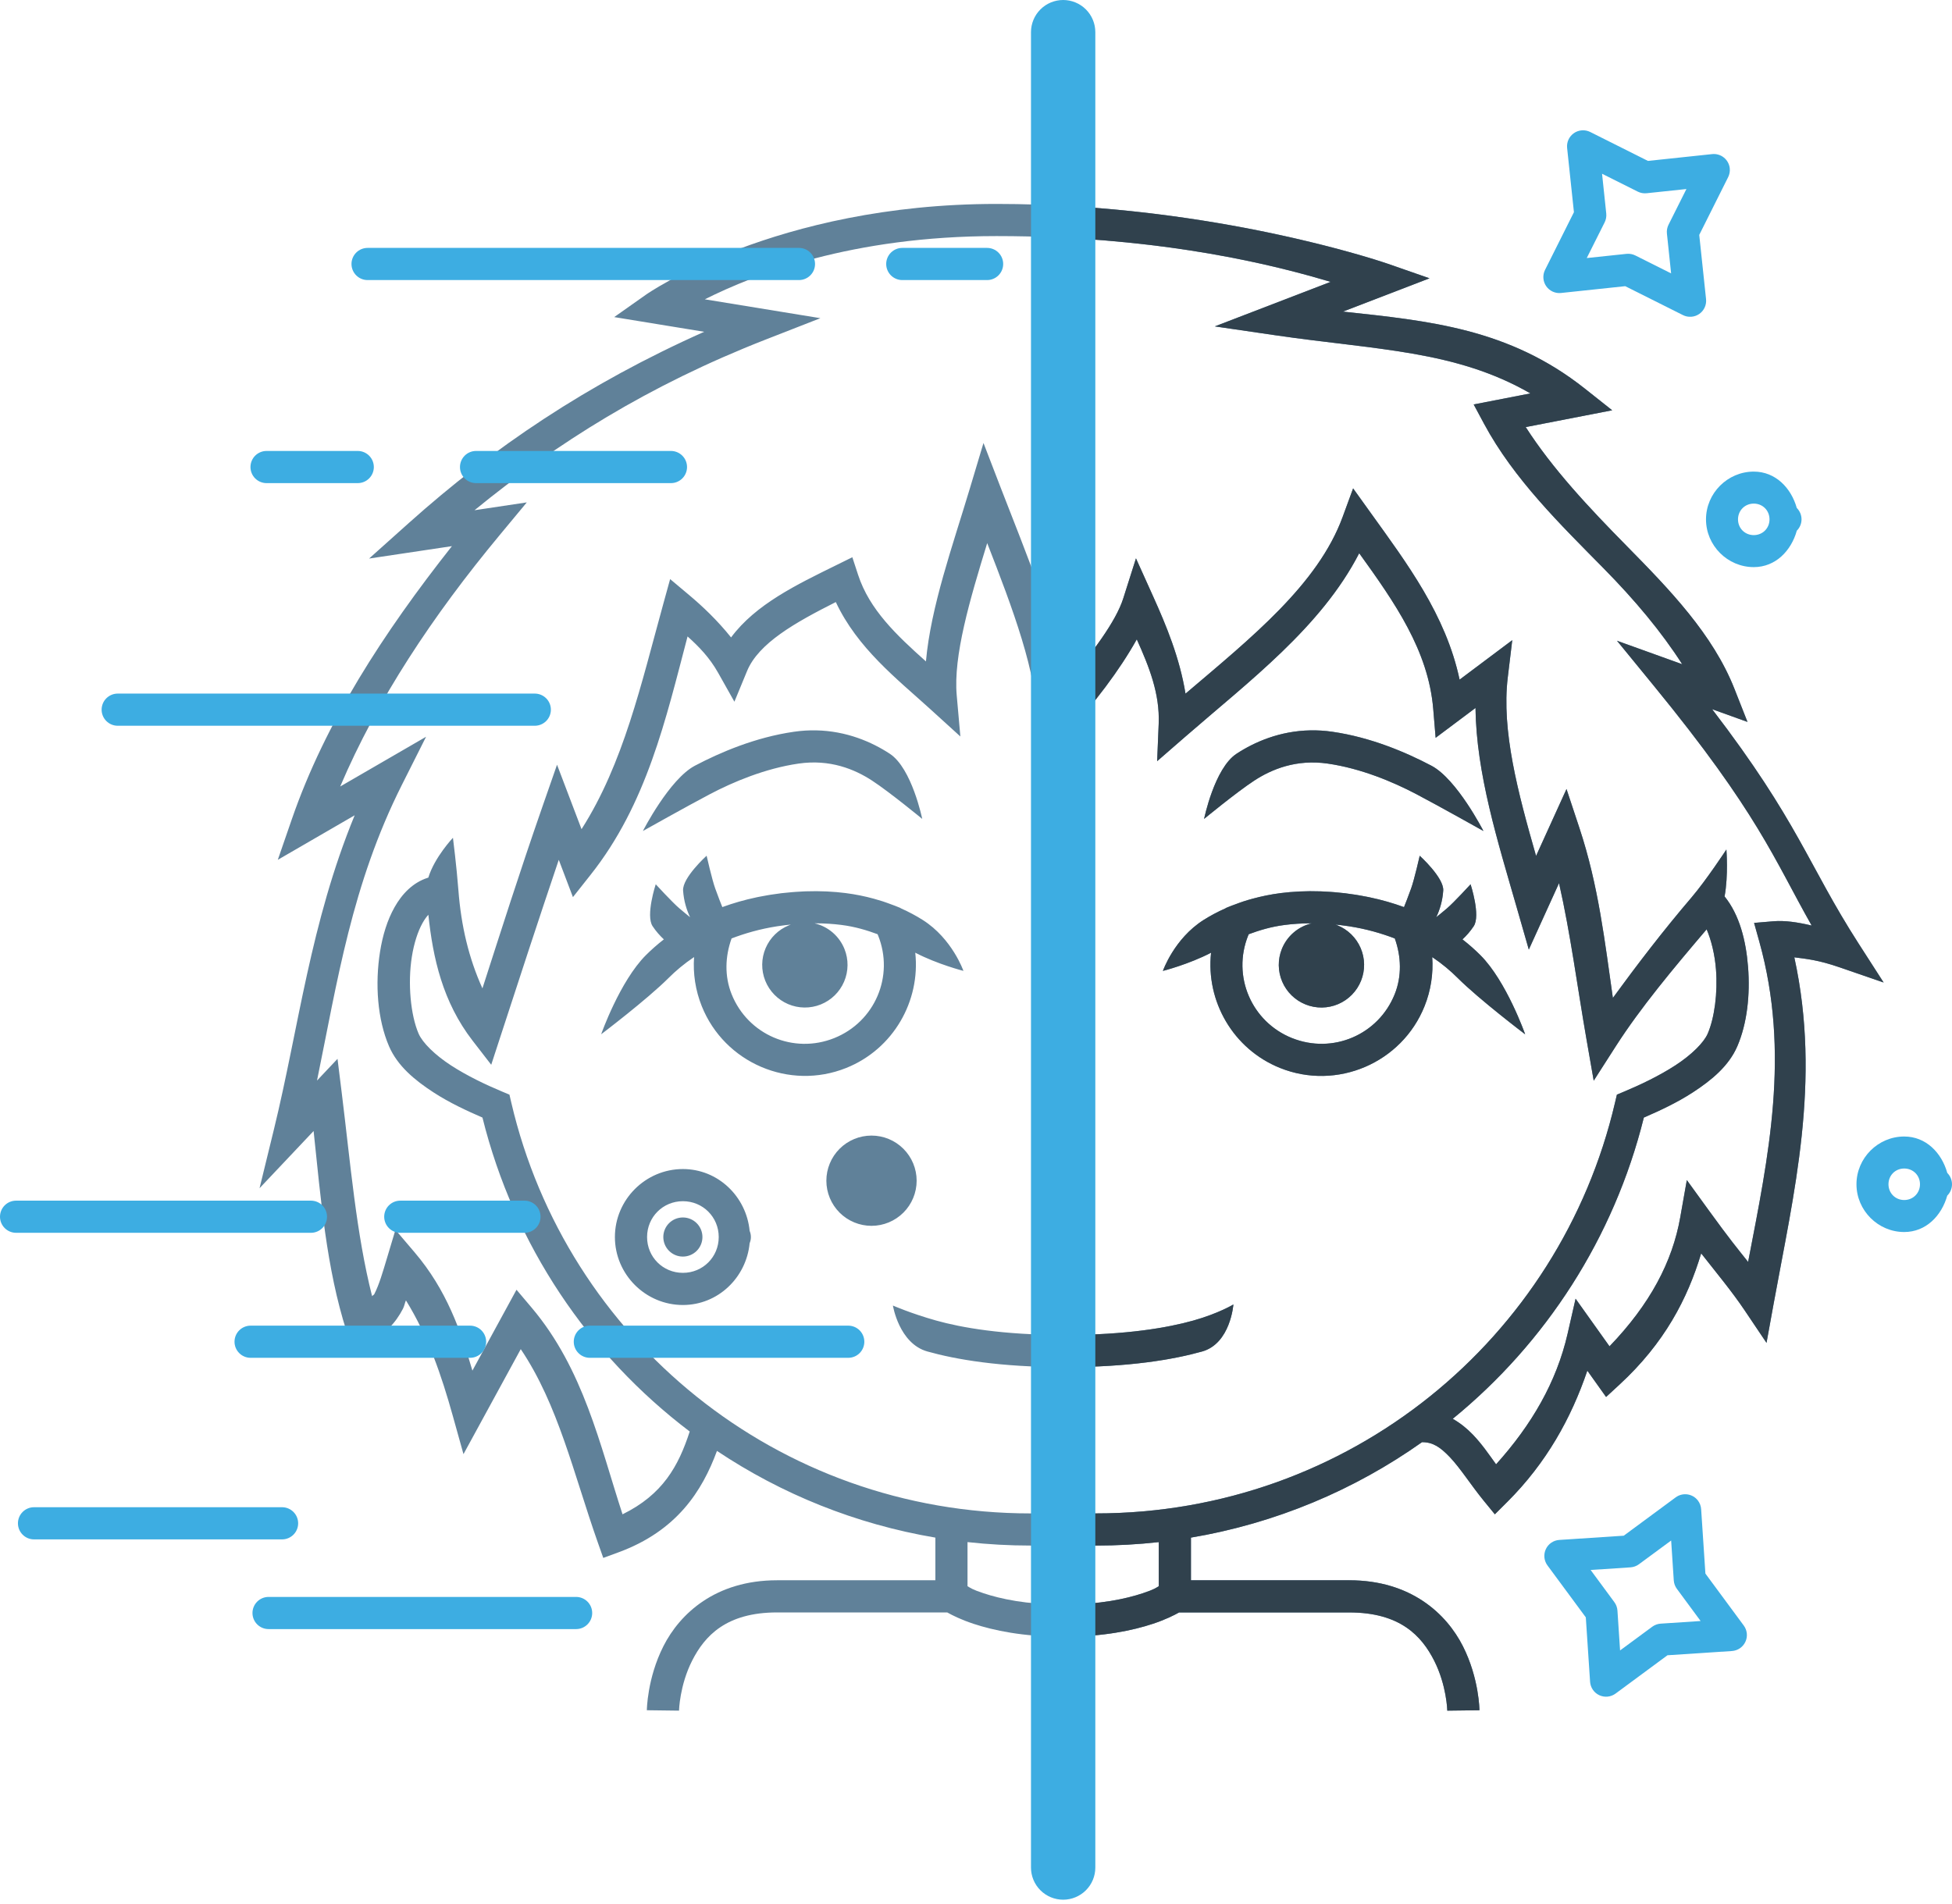 <svg width="164" height="160" viewBox="0 0 164 160" fill="none" xmlns="http://www.w3.org/2000/svg">
<path d="M83.724 17.137C65.129 17.137 54.299 24.743 54.299 24.743L51.602 26.646L59.163 27.881C49.325 32.265 41.411 37.63 34.377 43.923L31.009 46.937L37.969 45.894C32.207 53.192 27.321 60.73 24.525 68.822L23.34 72.253L29.798 68.511C26.063 77.602 25.115 86.301 23.018 94.889L21.806 99.85L26.348 95.042C26.952 100.726 27.416 106.581 29.122 111.891L29.547 113.211L30.856 112.752C32.304 112.244 33.26 111.131 33.852 109.983C33.973 109.749 34.004 109.511 34.105 109.273C35.964 112.289 37.076 115.515 38.046 118.991L38.94 122.195L43.752 113.372C46.9 118.043 48.196 123.859 50.228 129.625L50.685 130.915L51.971 130.443C56.861 128.644 58.993 125.301 60.237 121.924C65.661 125.547 71.88 128.078 78.586 129.21V132.794H65.287C60.1 132.794 57.114 135.617 55.74 138.329C54.365 141.042 54.346 143.716 54.346 143.716L57.049 143.75C57.049 143.75 57.095 141.633 58.15 139.551C59.205 137.47 61.013 135.497 65.287 135.497H79.583C80.005 135.734 80.729 136.101 81.782 136.45C83.455 137.005 85.949 137.54 89.323 137.54C92.697 137.54 95.193 137.005 96.866 136.45C97.919 136.101 98.643 135.734 99.065 135.497H113.359C117.632 135.497 119.441 137.47 120.496 139.551C121.551 141.633 121.596 143.75 121.596 143.75L124.299 143.716C124.299 143.716 124.28 141.042 122.906 138.329C121.531 135.617 118.545 132.794 113.359 132.794H100.059V129.209C107.208 128.003 113.802 125.205 119.471 121.19C120.383 121.182 121.007 121.609 121.794 122.43C122.69 123.365 123.574 124.782 124.647 126.096L125.592 127.252L126.648 126.199C129.907 122.946 131.998 119.198 133.362 115.18L134.938 117.391L136.065 116.352C139.851 112.861 141.786 109.125 142.927 105.324C144.257 107.016 145.526 108.546 146.561 110.086L148.417 112.844L149.011 109.574C150.691 100.337 153.04 90.893 150.753 80.446C151.777 80.581 152.752 80.663 154.57 81.291L158.257 82.563L156.148 79.282C151.869 72.619 151.129 69.103 143.848 59.595L146.818 60.664L145.723 57.885C143.919 53.315 140.312 49.578 136.664 45.873C133.496 42.656 130.447 39.406 128.186 35.889L135.45 34.477L133.149 32.653C126.769 27.595 120.052 26.962 112.828 26.184L120.103 23.386L116.622 22.172C116.622 22.172 102.201 17.137 83.724 17.137ZM83.724 19.839C97.886 19.839 107.457 22.397 111.794 23.685L102.065 27.427L107.17 28.174C115.641 29.413 122.276 29.424 128.58 33.059L123.814 33.986L124.682 35.604C127.195 40.277 131.115 44.087 134.74 47.769C137.38 50.449 139.592 53.099 141.333 55.816L135.854 53.844L138.95 57.629C147.712 68.336 149.038 72.174 152.21 77.775C151.015 77.491 149.936 77.336 148.998 77.416L147.372 77.553L147.81 79.124C150.432 88.537 148.58 97.155 146.871 106.042C145.97 104.912 145.287 104.085 143.592 101.745L141.721 99.164L141.167 102.302C140.506 106.042 138.624 109.605 135.226 113.134L132.375 109.133L131.705 112.07C130.779 116.125 128.686 119.73 125.696 123.05C125.087 122.209 124.524 121.368 123.747 120.558C123.266 120.056 122.698 119.59 122.054 119.226C129.864 112.851 135.597 104.03 138.11 93.912C139.411 93.346 140.863 92.682 142.233 91.79C143.798 90.772 145.25 89.576 145.963 87.921C146.789 86.003 147.05 83.592 146.865 81.251C146.691 79.039 146.15 76.884 144.893 75.329C145.222 73.549 145.045 71.387 145.045 71.387C145.045 71.387 143.348 73.972 142.117 75.413C139.746 78.191 137.576 81.02 135.508 83.859C134.838 79.195 134.311 74.445 132.698 69.577L131.612 66.302L129.055 71.926C127.528 66.598 126.143 61.388 126.677 56.935L127.055 53.794L122.631 57.111C121.473 51.655 118.175 47.297 115.173 43.113L113.684 41.038L112.805 43.438C110.729 49.106 105.135 53.584 99.603 58.289C99.108 55.269 97.989 52.571 96.893 50.139L95.441 46.919L94.372 50.286C93.754 52.232 91.78 54.853 89.481 57.592C88.653 52.214 86.193 46.48 84.049 40.914L82.629 37.225L81.495 41.009C80.035 45.876 78.203 50.977 77.794 55.581C75.332 53.383 73.05 51.23 72.096 48.31L71.61 46.826L70.214 47.515C66.968 49.115 63.489 50.775 61.422 53.565C60.253 52.106 59.007 50.935 57.914 50.017L56.302 48.663L55.742 50.693C53.856 57.523 52.387 64.141 48.859 69.678L46.8 64.262L45.578 67.769C43.594 73.473 42.109 78.174 40.532 83.056C39.383 80.517 38.742 77.801 38.513 74.803C38.358 72.777 38.055 70.401 38.055 70.401C38.055 70.401 36.512 72.029 35.986 73.749C35.969 73.753 35.953 73.758 35.937 73.763C34.681 74.165 33.775 75.125 33.153 76.228C32.53 77.331 32.146 78.618 31.93 79.974C31.499 82.685 31.708 85.652 32.685 87.921C33.398 89.576 34.847 90.772 36.412 91.79C37.782 92.682 39.234 93.346 40.534 93.912C43.191 104.608 49.446 113.855 57.948 120.294C56.999 123.205 55.687 125.589 52.303 127.252C50.401 121.425 49.028 115.052 44.671 109.891L43.395 108.381L39.69 115.177C38.703 111.814 37.523 108.394 34.833 105.237L33.224 103.347L32.511 105.725C32.166 106.876 31.853 107.96 31.45 108.742C31.399 108.84 31.314 108.837 31.263 108.924C29.926 103.66 29.443 97.737 28.71 91.824L28.357 88.977L26.634 90.803C28.347 82.463 29.553 74.327 33.762 65.961L35.797 61.912L28.581 66.093C31.693 58.789 36.325 51.773 41.997 44.945L44.259 42.218L39.867 42.876C46.779 37.228 54.479 32.386 64.331 28.533L68.926 26.738L59.216 25.152C63.421 23.048 71.578 19.839 83.724 19.839V19.839ZM82.941 45.639C85.089 51.152 87.139 56.569 87.159 60.892L87.174 64.394L89.516 61.789C91.997 59.026 94.039 56.356 95.509 53.725C96.551 56.041 97.453 58.294 97.349 60.828L97.219 63.964L99.587 61.905C104.934 57.252 111.008 52.694 114.196 46.489C117.192 50.648 120.003 54.665 120.414 59.566L120.617 62L123.967 59.49C124.032 64.999 125.838 70.717 127.434 76.273L128.446 79.796L130.985 74.212C131.96 78.522 132.515 82.89 133.302 87.396L133.898 90.813L135.77 87.894C137.829 84.684 140.568 81.403 143.387 78.094C143.776 79.004 144.071 80.2 144.17 81.462C144.326 83.43 144.044 85.541 143.479 86.852C143.146 87.625 142.106 88.648 140.758 89.525C139.41 90.403 137.803 91.166 136.482 91.718L135.846 91.985L135.688 92.658C131.065 112.488 113.362 127.176 92.062 127.176H86.583C65.284 127.176 47.581 112.488 42.958 92.658L42.802 91.985L42.163 91.718C40.842 91.166 39.235 90.403 37.887 89.525C36.539 88.648 35.5 87.625 35.166 86.852C34.499 85.301 34.246 82.634 34.602 80.398C34.779 79.281 35.102 78.27 35.505 77.556C35.662 77.277 35.824 77.051 35.989 76.871C36.373 80.494 37.181 84.184 39.708 87.454L41.271 89.475L42.063 87.047C43.633 82.226 45.207 77.404 46.946 72.253L48.136 75.387L49.611 73.523C54.343 67.56 55.94 60.421 57.767 53.482C58.711 54.331 59.607 55.243 60.338 56.542L61.702 58.967L62.763 56.394C63.73 54.048 66.804 52.316 70.222 50.593C72.038 54.467 75.335 57.025 78.127 59.561L80.687 61.889L80.381 58.439C80.085 55.123 81.469 50.435 82.941 45.639H82.941ZM68.554 61.374C67.962 61.363 67.345 61.398 66.707 61.491C63.462 61.96 60.528 63.215 58.382 64.345C56.237 65.476 54.014 69.831 54.014 69.831C54.014 69.831 57.671 67.776 59.641 66.738C61.612 65.7 64.304 64.57 67.094 64.166C69.725 63.785 71.793 64.632 73.274 65.6C74.755 66.568 77.482 68.815 77.482 68.815C77.482 68.815 76.616 64.554 74.754 63.337C73.242 62.348 71.121 61.422 68.554 61.374ZM110.092 61.374C107.525 61.422 105.405 62.348 103.893 63.337C102.031 64.554 101.164 68.815 101.164 68.815C101.164 68.815 103.892 66.568 105.372 65.6C106.853 64.632 108.922 63.785 111.552 64.166C114.342 64.57 117.035 65.7 119.006 66.738C120.976 67.775 124.631 69.829 124.633 69.83C124.633 69.83 122.408 65.475 120.264 64.345C118.119 63.215 115.184 61.96 111.939 61.491C111.301 61.398 110.685 61.363 110.092 61.374ZM59.366 71.909C59.366 71.909 57.319 73.759 57.391 74.836C57.451 75.726 57.694 76.478 57.978 77.075C57.725 76.871 57.487 76.679 57.081 76.334C56.492 75.834 55.092 74.308 55.092 74.308C55.092 74.308 54.232 76.929 54.828 77.829C55.121 78.27 55.446 78.633 55.775 78.938C55.213 79.375 54.71 79.821 54.269 80.262C52.071 82.459 50.507 86.913 50.507 86.913C50.507 86.913 54.347 84.007 56.181 82.174C56.764 81.591 57.468 80.992 58.313 80.425C58.215 81.819 58.43 83.231 58.96 84.553C60.871 89.322 66.326 91.656 71.095 89.744C75.061 88.155 77.34 84.115 76.897 80.058C78.773 81.034 80.944 81.586 80.944 81.586C80.944 81.586 80.005 78.883 77.534 77.313C76.984 76.963 76.358 76.626 75.664 76.318L75.654 76.299L75.195 76.115C75.139 76.092 75.076 76.072 75.019 76.05C74.859 75.988 74.695 75.927 74.528 75.869C74.404 75.825 74.281 75.781 74.152 75.739C73.91 75.661 73.661 75.587 73.406 75.518C72.672 75.318 71.885 75.154 71.035 75.046C70.548 74.983 70.038 74.94 69.512 74.914C69.491 74.914 69.471 74.91 69.45 74.91C68.887 74.884 68.303 74.88 67.695 74.901C67.629 74.905 67.561 74.908 67.494 74.91C67.279 74.92 67.062 74.932 66.841 74.948C66.737 74.956 66.634 74.963 66.528 74.972C66.278 74.993 66.025 75.017 65.767 75.047C65.725 75.052 65.685 75.055 65.643 75.059C65.602 75.065 65.563 75.071 65.522 75.077C65.256 75.11 64.996 75.147 64.74 75.187C64.641 75.203 64.545 75.22 64.448 75.237C64.231 75.274 64.017 75.313 63.806 75.355C63.728 75.371 63.65 75.386 63.572 75.402C62.535 75.621 61.574 75.9 60.687 76.225C60.56 75.913 60.373 75.439 60.088 74.653C59.825 73.927 59.367 71.907 59.367 71.907L59.366 71.909ZM119.281 71.909C119.281 71.909 118.822 73.929 118.559 74.655C118.273 75.442 118.087 75.916 117.96 76.227C117.071 75.901 116.106 75.621 115.065 75.402C114.992 75.387 114.918 75.373 114.845 75.358C114.635 75.316 114.423 75.277 114.207 75.24C114.106 75.222 114.005 75.205 113.902 75.188C113.657 75.15 113.409 75.115 113.156 75.083C113.104 75.076 113.056 75.068 113.004 75.061C112.953 75.055 112.904 75.052 112.853 75.046C112.606 75.018 112.363 74.994 112.123 74.973C112.014 74.964 111.906 74.957 111.799 74.949C111.582 74.934 111.368 74.921 111.157 74.912C111.088 74.908 111.018 74.905 110.95 74.903C110.342 74.881 109.757 74.886 109.194 74.912C109.175 74.912 109.156 74.916 109.136 74.916C108.609 74.942 108.099 74.985 107.61 75.047C106.759 75.156 105.972 75.321 105.237 75.521C104.98 75.591 104.729 75.664 104.485 75.743C104.36 75.784 104.241 75.827 104.119 75.87C103.957 75.927 103.797 75.986 103.641 76.047C103.579 76.071 103.512 76.092 103.451 76.117L102.994 76.301L102.985 76.319C102.289 76.626 101.663 76.964 101.111 77.314C98.641 78.885 97.702 81.588 97.702 81.588C97.702 81.588 99.874 81.036 101.75 80.059C101.307 84.117 103.586 88.156 107.552 89.746C112.321 91.657 117.774 89.324 119.685 84.555C120.215 83.232 120.429 81.82 120.331 80.426C121.177 80.993 121.881 81.593 122.465 82.176C124.299 84.009 128.139 86.915 128.139 86.915C128.139 86.915 126.575 82.461 124.377 80.264C123.935 79.823 123.433 79.376 122.872 78.939C123.201 78.634 123.525 78.271 123.817 77.83C124.414 76.931 123.553 74.309 123.553 74.309C123.553 74.309 122.154 75.836 121.565 76.336C121.158 76.681 120.92 76.873 120.668 77.077C120.952 76.48 121.196 75.727 121.255 74.837C121.327 73.761 119.28 71.911 119.28 71.911L119.281 71.909ZM68.495 77.589C69.281 77.589 70.012 77.638 70.692 77.725C71.874 77.876 72.837 78.176 73.727 78.503C73.743 78.541 73.761 78.577 73.777 78.614C75.145 82.028 73.503 85.866 70.09 87.234C66.676 88.602 62.838 86.961 61.469 83.547C60.864 82.036 60.919 80.381 61.464 78.86C62.591 78.431 63.842 78.064 65.297 77.838C65.363 77.828 65.43 77.819 65.497 77.81C65.651 77.788 65.805 77.765 65.964 77.746C66.086 77.732 66.205 77.721 66.325 77.708C66.365 77.704 66.405 77.7 66.445 77.696C66.392 77.714 66.34 77.733 66.289 77.754C65.406 78.108 64.701 78.797 64.327 79.671C63.953 80.545 63.941 81.532 64.295 82.414C64.47 82.851 64.73 83.25 65.059 83.586C65.388 83.923 65.78 84.192 66.213 84.377C66.646 84.562 67.111 84.66 67.581 84.665C68.052 84.671 68.519 84.583 68.956 84.408C69.839 84.054 70.544 83.365 70.918 82.491C71.292 81.617 71.304 80.63 70.95 79.748C70.735 79.212 70.394 78.736 69.956 78.36C69.518 77.985 68.996 77.72 68.434 77.59C68.454 77.59 68.474 77.59 68.494 77.59L68.495 77.589ZM110.151 77.589C110.171 77.589 110.192 77.589 110.212 77.589C109.649 77.72 109.127 77.984 108.689 78.36C108.251 78.735 107.91 79.211 107.696 79.747C107.342 80.629 107.353 81.616 107.727 82.49C108.101 83.364 108.807 84.054 109.689 84.407C110.126 84.583 110.593 84.67 111.064 84.665C111.535 84.659 112 84.561 112.433 84.376C112.866 84.191 113.258 83.922 113.587 83.586C113.916 83.249 114.175 82.851 114.351 82.414C114.704 81.531 114.693 80.545 114.319 79.671C113.945 78.797 113.239 78.107 112.357 77.753C112.305 77.733 112.253 77.713 112.201 77.695C112.236 77.699 112.27 77.702 112.305 77.706C112.43 77.719 112.554 77.731 112.681 77.746C112.851 77.766 113.015 77.79 113.18 77.814C113.235 77.822 113.29 77.829 113.344 77.836C114.802 78.062 116.058 78.43 117.186 78.859C117.731 80.38 117.784 82.036 117.178 83.547C115.81 86.959 111.971 88.6 108.558 87.234H108.553C105.141 85.865 103.499 82.026 104.866 78.614C104.882 78.576 104.904 78.54 104.919 78.502C105.809 78.175 106.77 77.875 107.952 77.724C108.632 77.637 109.363 77.588 110.149 77.588L110.151 77.589ZM73.221 95.426C72.723 95.426 72.23 95.524 71.769 95.714C71.309 95.905 70.891 96.184 70.539 96.536C70.187 96.889 69.907 97.307 69.717 97.767C69.526 98.227 69.428 98.72 69.428 99.218C69.428 100.224 69.828 101.188 70.539 101.9C71.251 102.611 72.215 103.01 73.221 103.01C74.226 103.01 75.191 102.61 75.902 101.899C76.613 101.188 77.013 100.224 77.013 99.218C77.013 98.212 76.613 97.248 75.902 96.537C75.191 95.825 74.227 95.426 73.221 95.426ZM57.374 98.238C54.235 98.238 51.662 100.813 51.662 103.952C51.662 107.091 54.235 109.663 57.374 109.663C60.329 109.663 62.705 107.356 62.982 104.469C63.051 104.305 63.087 104.13 63.087 103.952C63.087 103.773 63.051 103.597 62.982 103.432C62.704 100.546 60.329 98.238 57.374 98.238ZM57.374 100.94C59.052 100.94 60.385 102.274 60.385 103.952C60.385 105.63 59.052 106.961 57.374 106.961C55.696 106.961 54.365 105.63 54.365 103.952C54.365 102.274 55.696 100.94 57.374 100.94ZM57.37 102.307C56.934 102.308 56.517 102.481 56.209 102.789C55.902 103.098 55.729 103.515 55.729 103.951C55.729 104.167 55.772 104.38 55.855 104.58C55.937 104.779 56.058 104.96 56.211 105.113C56.364 105.265 56.545 105.386 56.744 105.469C56.944 105.552 57.157 105.594 57.373 105.594C57.809 105.594 58.227 105.421 58.535 105.113C58.843 104.804 59.016 104.387 59.016 103.951C59.016 103.735 58.974 103.521 58.891 103.322C58.809 103.122 58.688 102.941 58.535 102.788C58.383 102.636 58.202 102.515 58.002 102.432C57.803 102.349 57.589 102.307 57.373 102.307C57.372 102.307 57.37 102.307 57.369 102.307H57.37ZM103.625 109.618C103.625 109.618 102.385 110.372 100.266 110.967C98.146 111.561 94.686 112.181 89.458 112.181C84.229 112.181 80.766 111.561 78.647 110.967C76.528 110.372 75.019 109.708 75.019 109.708C75.019 109.708 75.529 112.9 77.916 113.569C80.302 114.239 84.015 114.884 89.458 114.884C94.9 114.884 98.61 114.239 100.997 113.569C103.383 112.9 103.625 109.618 103.625 109.618ZM81.287 129.587C83.025 129.779 84.791 129.878 86.582 129.878H92.061C93.852 129.878 95.618 129.779 97.356 129.587V133.294C97.115 133.435 96.994 133.559 96.012 133.884C94.608 134.351 92.41 134.838 89.321 134.838C86.233 134.838 84.035 134.351 82.631 133.884C81.647 133.558 81.527 133.432 81.287 133.291V129.587Z" fill="#608199"/>
<path d="M88.688 17.257V19.948C100.135 20.445 107.985 22.555 111.794 23.686L102.065 27.428L107.169 28.175C115.64 29.414 122.276 29.425 128.58 33.06L123.813 33.987L124.681 35.605C127.194 40.278 131.114 44.088 134.74 47.77C137.379 50.45 139.592 53.099 141.333 55.817L135.854 53.845L138.949 57.63C147.712 68.337 149.038 72.175 152.21 77.776C151.015 77.492 149.935 77.337 148.997 77.417L147.372 77.554L147.81 79.125C150.431 88.538 148.58 97.156 146.87 106.043C145.969 104.913 145.287 104.085 143.592 101.746L141.721 99.165L141.166 102.303C140.505 106.043 138.624 109.605 135.225 113.135L132.375 109.134L131.705 112.071C130.778 116.126 128.686 119.73 125.695 123.051C125.086 122.21 124.523 121.369 123.747 120.559C123.265 120.057 122.697 119.591 122.054 119.227C129.864 112.852 135.596 104.031 138.11 93.912C139.41 93.347 140.862 92.683 142.233 91.791C143.798 90.773 145.249 89.577 145.963 87.922C146.789 86.004 147.049 83.593 146.865 81.252C146.69 79.04 146.15 76.885 144.893 75.329C145.221 73.55 145.045 71.388 145.045 71.388C145.045 71.388 143.347 73.973 142.117 75.414C139.745 78.191 137.576 81.021 135.508 83.859C134.837 79.196 134.311 74.446 132.697 69.578L131.612 66.303L129.055 71.927C127.528 66.599 126.142 61.389 126.676 56.936L127.054 53.795L122.63 57.112C121.473 51.656 118.175 47.298 115.172 43.114L113.683 41.039L112.804 43.438C110.729 49.107 105.135 53.585 99.602 58.29C99.107 55.27 97.989 52.572 96.892 50.14L95.44 46.92L94.371 50.287C93.753 52.233 91.78 54.854 89.481 57.593C89.293 56.376 89.019 55.141 88.688 53.894V62.71L89.515 61.79C91.996 59.027 94.039 56.357 95.509 53.726C96.55 56.042 97.453 58.294 97.348 60.829L97.219 63.964L99.586 61.906C104.934 57.253 111.008 52.695 114.195 46.489C117.192 50.649 120.003 54.666 120.414 59.567L120.617 62.001L123.966 59.491C124.032 65 125.837 70.718 127.434 76.274L128.445 79.797L130.984 74.213C131.959 78.523 132.515 82.891 133.301 87.396L133.898 90.814L135.769 87.895C137.828 84.685 140.567 81.404 143.386 78.095C143.775 79.005 144.071 80.201 144.17 81.463C144.325 83.431 144.043 85.542 143.479 86.853C143.145 87.626 142.105 88.649 140.757 89.526C139.409 90.403 137.803 91.167 136.481 91.719L135.846 91.986L135.687 92.659C131.064 112.489 113.362 127.176 92.062 127.176H88.688V129.879H92.062C93.852 129.879 95.619 129.78 97.356 129.588V133.294C97.116 133.436 96.994 133.559 96.013 133.885C94.609 134.351 92.411 134.838 89.322 134.838C89.103 134.838 88.898 134.83 88.688 134.826V137.529C88.899 137.533 89.104 137.541 89.322 137.541C92.696 137.541 95.193 137.006 96.865 136.451C97.918 136.101 98.642 135.734 99.064 135.498H113.359C117.632 135.498 119.44 137.47 120.495 139.552C121.55 141.634 121.596 143.751 121.596 143.751L124.298 143.717C124.298 143.717 124.28 141.043 122.905 138.33C121.531 135.617 118.545 132.795 113.359 132.795H100.059V129.21C107.208 128.003 113.802 125.205 119.471 121.191C120.383 121.183 121.007 121.61 121.794 122.431C122.69 123.365 123.574 124.783 124.647 126.097L125.592 127.252L126.648 126.199C129.907 122.947 131.998 119.198 133.362 115.18L134.937 117.392L136.064 116.352C139.85 112.862 141.786 109.126 142.927 105.325C144.256 107.017 145.525 108.547 146.561 110.086L148.416 112.845L149.011 109.574C150.69 100.338 153.039 90.893 150.752 80.447C151.777 80.581 152.752 80.664 154.569 81.292L158.257 82.563L156.148 79.283C151.869 72.62 151.129 69.104 143.848 59.596L146.817 60.665L145.722 57.886C143.919 53.315 140.312 49.579 136.664 45.874C133.495 42.657 130.447 39.407 128.186 35.889L135.45 34.477L133.148 32.653C126.768 27.595 120.051 26.963 112.828 26.185L120.102 23.387L116.621 22.173C116.621 22.173 104.719 18.018 88.688 17.257V17.257ZM110.092 61.375C107.524 61.423 105.404 62.349 103.892 63.338C102.031 64.555 101.164 68.816 101.164 68.816C101.164 68.816 103.891 66.569 105.372 65.6C106.852 64.632 108.921 63.786 111.552 64.167C114.342 64.57 117.035 65.701 119.005 66.739C120.975 67.776 124.631 69.83 124.632 69.831C124.632 69.831 122.408 65.476 120.264 64.346C118.118 63.216 115.183 61.961 111.939 61.492C111.301 61.399 110.684 61.364 110.092 61.375ZM119.28 71.91C119.28 71.91 118.822 73.93 118.558 74.656C118.272 75.442 118.086 75.916 117.96 76.228C117.07 75.902 116.106 75.622 115.064 75.403C114.992 75.387 114.918 75.374 114.845 75.359C114.635 75.317 114.422 75.278 114.206 75.241C114.105 75.223 114.004 75.206 113.902 75.189C113.657 75.151 113.408 75.116 113.155 75.084C113.104 75.077 113.055 75.069 113.004 75.062C112.952 75.055 112.903 75.053 112.852 75.047C112.606 75.018 112.362 74.995 112.122 74.974C112.014 74.965 111.906 74.957 111.798 74.95C111.582 74.934 111.368 74.922 111.156 74.913C111.087 74.909 111.018 74.906 110.949 74.903C110.341 74.882 109.757 74.887 109.194 74.913C109.174 74.913 109.155 74.917 109.136 74.917C108.608 74.942 108.098 74.986 107.61 75.048C106.759 75.157 105.971 75.322 105.236 75.522C104.979 75.591 104.728 75.665 104.485 75.744C104.36 75.784 104.24 75.828 104.119 75.871C103.956 75.928 103.797 75.987 103.641 76.048C103.579 76.072 103.511 76.093 103.451 76.117L102.994 76.302L102.984 76.319C102.289 76.627 101.662 76.965 101.111 77.315C98.64 78.885 97.702 81.589 97.702 81.589C97.702 81.589 99.874 81.037 101.749 80.059C101.306 84.118 103.586 88.157 107.552 89.747C112.321 91.658 117.773 89.325 119.685 84.555C120.215 83.233 120.429 81.821 120.331 80.427C121.177 80.994 121.881 81.594 122.464 82.177C124.299 84.01 128.138 86.916 128.138 86.916C128.138 86.916 126.575 82.462 124.376 80.265C123.935 79.824 123.433 79.377 122.871 78.939C123.2 78.635 123.525 78.272 123.817 77.831C124.413 76.932 123.553 74.31 123.553 74.31C123.553 74.31 122.153 75.837 121.565 76.337C121.158 76.682 120.92 76.873 120.667 77.078C120.952 76.48 121.195 75.728 121.255 74.838C121.327 73.761 119.28 71.912 119.28 71.912L119.28 71.91ZM110.15 77.59C110.17 77.59 110.191 77.59 110.211 77.59C109.649 77.721 109.127 77.985 108.689 78.361C108.251 78.736 107.91 79.212 107.695 79.748C107.341 80.63 107.353 81.617 107.727 82.491C108.101 83.365 108.806 84.055 109.689 84.408C110.126 84.584 110.593 84.671 111.064 84.666C111.534 84.66 112 84.562 112.432 84.377C112.865 84.192 113.257 83.923 113.586 83.587C113.915 83.25 114.175 82.852 114.35 82.415C114.704 81.532 114.692 80.546 114.318 79.671C113.944 78.797 113.239 78.108 112.356 77.754C112.305 77.734 112.253 77.714 112.201 77.696C112.235 77.7 112.27 77.703 112.305 77.707C112.43 77.72 112.553 77.732 112.68 77.747C112.85 77.767 113.015 77.79 113.18 77.814C113.234 77.823 113.289 77.829 113.343 77.837C114.801 78.063 116.057 78.431 117.185 78.86C117.731 80.381 117.783 82.037 117.177 83.547C115.809 86.96 111.97 88.601 108.557 87.235H108.553C105.141 85.866 103.498 82.027 104.866 78.615C104.881 78.576 104.903 78.541 104.919 78.503C105.809 78.176 106.77 77.876 107.952 77.725C108.631 77.638 109.362 77.589 110.149 77.589L110.15 77.59ZM103.625 109.619C103.625 109.619 102.386 110.373 100.266 110.968C98.147 111.562 94.687 112.182 89.458 112.182C89.19 112.182 88.946 112.174 88.688 112.171V114.873C88.947 114.877 89.191 114.885 89.458 114.885C94.901 114.885 98.611 114.24 100.997 113.571C103.384 112.901 103.625 109.62 103.625 109.62V109.619Z" fill="#30414D"/>
<path d="M89.323 0C88.606 0 87.919 0.285 87.412 0.792C86.905 1.298 86.62 1.986 86.62 2.703V156.935C86.62 157.651 86.905 158.339 87.412 158.846C87.919 159.352 88.606 159.637 89.323 159.637C90.04 159.637 90.727 159.352 91.234 158.846C91.741 158.339 92.025 157.651 92.025 156.935V2.703C92.025 1.986 91.741 1.298 91.234 0.792C90.727 0.285 90.04 0 89.323 0Z" fill="#3DADE2"/>
<path d="M22.395 37.895C22.036 37.895 21.693 38.038 21.439 38.291C21.186 38.545 21.044 38.888 21.044 39.247C21.044 39.605 21.186 39.949 21.439 40.202C21.693 40.456 22.036 40.598 22.395 40.598H30.057C30.415 40.598 30.759 40.456 31.012 40.202C31.266 39.949 31.408 39.605 31.408 39.247C31.408 38.888 31.266 38.545 31.012 38.291C30.759 38.038 30.415 37.895 30.057 37.895H22.395ZM39.996 37.895C39.638 37.895 39.294 38.038 39.041 38.291C38.788 38.545 38.645 38.888 38.645 39.247C38.645 39.605 38.788 39.949 39.041 40.202C39.294 40.456 39.638 40.598 39.996 40.598H56.371C56.729 40.598 57.073 40.456 57.326 40.202C57.58 39.949 57.722 39.605 57.722 39.247C57.722 38.888 57.58 38.545 57.326 38.291C57.073 38.038 56.729 37.895 56.371 37.895H39.996Z" fill="#3DADE2"/>
<path d="M9.889 58.284C9.531 58.284 9.187 58.427 8.934 58.68C8.68 58.933 8.538 59.277 8.538 59.636C8.538 59.994 8.68 60.338 8.934 60.591C9.187 60.844 9.531 60.987 9.889 60.987H44.932C45.29 60.987 45.634 60.844 45.887 60.591C46.141 60.338 46.283 59.994 46.283 59.636C46.283 59.277 46.141 58.933 45.887 58.68C45.634 58.427 45.29 58.284 44.932 58.284H9.889Z" fill="#3DADE2"/>
<path d="M30.883 20.832C30.524 20.832 30.18 20.974 29.927 21.228C29.674 21.481 29.531 21.825 29.531 22.183C29.531 22.542 29.674 22.886 29.927 23.139C30.18 23.392 30.524 23.535 30.883 23.535H67.126C67.484 23.535 67.828 23.392 68.081 23.139C68.335 22.886 68.477 22.542 68.477 22.183C68.477 21.825 68.335 21.481 68.081 21.228C67.828 20.974 67.484 20.832 67.126 20.832H30.883ZM75.807 20.832C75.448 20.832 75.105 20.974 74.851 21.228C74.598 21.481 74.455 21.825 74.455 22.183C74.455 22.542 74.598 22.886 74.851 23.139C75.105 23.392 75.448 23.535 75.807 23.535H82.933C83.291 23.535 83.635 23.392 83.888 23.139C84.142 22.886 84.284 22.542 84.284 22.183C84.284 21.825 84.142 21.481 83.888 21.228C83.635 20.974 83.291 20.832 82.933 20.832H75.807Z" fill="#3DADE2"/>
<path d="M2.858 126.656C2.5 126.656 2.156 126.799 1.903 127.052C1.649 127.305 1.507 127.649 1.507 128.008C1.507 128.366 1.649 128.71 1.903 128.963C2.156 129.217 2.5 129.359 2.858 129.359H23.698C24.057 129.359 24.4 129.217 24.654 128.963C24.907 128.71 25.05 128.366 25.05 128.008C25.05 127.649 24.907 127.305 24.654 127.052C24.4 126.799 24.057 126.656 23.698 126.656H2.858Z" fill="#3DADE2"/>
<path d="M1.351 100.894C0.993 100.894 0.649 101.036 0.396 101.289C0.142 101.543 0 101.886 0 102.245C0 102.603 0.142 102.947 0.396 103.2C0.649 103.454 0.993 103.596 1.351 103.596H26.124C26.483 103.596 26.826 103.454 27.08 103.2C27.333 102.947 27.475 102.603 27.475 102.245C27.475 101.886 27.333 101.543 27.08 101.289C26.826 101.036 26.483 100.894 26.124 100.894H1.351ZM33.63 100.894C33.272 100.894 32.928 101.036 32.675 101.289C32.421 101.543 32.279 101.886 32.279 102.245C32.279 102.603 32.421 102.947 32.675 103.2C32.928 103.454 33.272 103.596 33.63 103.596H44.064C44.422 103.596 44.766 103.454 45.019 103.2C45.273 102.947 45.415 102.603 45.415 102.245C45.415 101.886 45.273 101.543 45.019 101.289C44.766 101.036 44.422 100.894 44.064 100.894H33.63Z" fill="#3DADE2"/>
<path d="M21.054 111.398C20.696 111.398 20.352 111.541 20.099 111.794C19.845 112.048 19.703 112.391 19.703 112.75C19.703 113.108 19.845 113.452 20.099 113.705C20.352 113.959 20.696 114.101 21.054 114.101H39.492C39.851 114.101 40.194 113.959 40.448 113.705C40.701 113.452 40.844 113.108 40.844 112.75C40.844 112.391 40.701 112.048 40.448 111.794C40.194 111.541 39.851 111.398 39.492 111.398H21.054ZM49.556 111.398C49.198 111.398 48.854 111.541 48.601 111.794C48.347 112.048 48.205 112.391 48.205 112.75C48.205 113.108 48.347 113.452 48.601 113.705C48.854 113.959 49.198 114.101 49.556 114.101H71.267C71.626 114.101 71.969 113.959 72.223 113.705C72.476 113.452 72.618 113.108 72.618 112.75C72.618 112.391 72.476 112.048 72.223 111.794C71.969 111.541 71.626 111.398 71.267 111.398H49.556Z" fill="#3DADE2"/>
<path d="M22.564 134.194C22.205 134.194 21.862 134.337 21.608 134.59C21.355 134.844 21.212 135.187 21.212 135.546C21.212 135.904 21.355 136.248 21.608 136.501C21.862 136.755 22.205 136.897 22.564 136.897H48.403C48.761 136.897 49.105 136.755 49.358 136.501C49.612 136.248 49.754 135.904 49.754 135.546C49.754 135.187 49.612 134.844 49.358 134.59C49.105 134.337 48.761 134.194 48.403 134.194H22.564Z" fill="#3DADE2"/>
<path d="M142.651 126.092C142.437 125.812 142.121 125.627 141.772 125.578C141.422 125.529 141.068 125.619 140.784 125.828L136.421 129.049L131.008 129.405C130.767 129.42 130.534 129.501 130.335 129.637C130.135 129.773 129.976 129.961 129.875 130.18C129.773 130.399 129.732 130.642 129.756 130.882C129.78 131.123 129.869 131.352 130.012 131.546L133.234 135.911L133.593 141.323C133.609 141.564 133.689 141.796 133.825 141.994C133.962 142.193 134.149 142.352 134.368 142.454C134.587 142.555 134.829 142.596 135.069 142.572C135.309 142.548 135.538 142.46 135.733 142.317L140.095 139.096L145.508 138.74C145.749 138.724 145.982 138.644 146.181 138.508C146.381 138.371 146.54 138.184 146.642 137.965C146.744 137.746 146.785 137.503 146.761 137.263C146.736 137.022 146.648 136.793 146.504 136.598L143.282 132.233L142.924 126.822C142.907 126.557 142.812 126.303 142.651 126.092ZM140.404 129.454L140.624 132.805C140.642 133.061 140.732 133.307 140.885 133.514L142.879 136.218L139.528 136.439C139.271 136.455 139.025 136.545 138.817 136.697L136.113 138.691L135.892 135.34C135.875 135.084 135.784 134.838 135.631 134.631L133.639 131.929L136.99 131.708C137.246 131.691 137.493 131.6 137.699 131.447L140.404 129.454Z" fill="#3DADE2"/>
<path d="M159.985 95.504C157.785 95.504 155.974 97.315 155.974 99.516C155.974 101.716 157.785 103.53 159.985 103.53C161.815 103.53 163.127 102.158 163.601 100.471C163.728 100.346 163.828 100.197 163.896 100.033C163.965 99.869 164 99.693 164 99.516C163.999 99.339 163.964 99.164 163.896 99.001C163.828 98.838 163.729 98.69 163.604 98.566C163.131 96.876 161.817 95.504 159.985 95.504ZM159.985 98.193C160.732 98.193 161.31 98.769 161.31 99.516C161.31 100.263 160.732 100.841 159.985 100.841C159.238 100.841 158.663 100.263 158.663 99.516C158.663 98.769 159.238 98.193 159.985 98.193Z" fill="#3DADE2"/>
<path d="M145.326 14.122C145.282 13.772 145.103 13.453 144.827 13.234C144.55 13.014 144.199 12.913 143.848 12.95L138.455 13.522L133.606 11.092C133.39 10.984 133.149 10.935 132.908 10.952C132.666 10.969 132.434 11.05 132.236 11.188C132.037 11.325 131.879 11.514 131.778 11.733C131.678 11.953 131.638 12.196 131.664 12.436L132.236 17.831L129.808 22.681C129.701 22.896 129.653 23.137 129.67 23.378C129.687 23.619 129.768 23.85 129.906 24.049C130.043 24.247 130.231 24.404 130.451 24.505C130.67 24.606 130.912 24.645 131.152 24.62L136.545 24.048L141.394 26.478C141.61 26.587 141.851 26.635 142.092 26.618C142.334 26.602 142.566 26.52 142.764 26.383C142.963 26.245 143.121 26.057 143.222 25.837C143.322 25.617 143.362 25.375 143.336 25.134L142.764 19.739L145.192 14.889C145.311 14.653 145.358 14.386 145.326 14.122ZM141.687 15.885L140.182 18.888C140.068 19.118 140.021 19.376 140.049 19.631L140.401 22.973L137.399 21.469C137.169 21.353 136.911 21.306 136.655 21.332L133.313 21.685L134.818 18.683C134.932 18.453 134.979 18.194 134.951 17.939L134.599 14.6L137.601 16.104C137.831 16.219 138.09 16.265 138.345 16.238L141.687 15.885Z" fill="#3DADE2"/>
<path d="M147.346 39.63C145.145 39.63 143.332 41.444 143.332 43.644C143.332 45.845 145.145 47.656 147.346 47.656C149.177 47.656 150.489 46.284 150.962 44.594C151.087 44.47 151.186 44.322 151.254 44.159C151.322 43.996 151.357 43.821 151.358 43.644C151.358 43.466 151.323 43.29 151.255 43.125C151.186 42.961 151.086 42.812 150.959 42.686C150.484 41.001 149.174 39.63 147.346 39.63ZM147.346 42.319C148.093 42.319 148.668 42.897 148.668 43.644C148.668 44.391 148.093 44.967 147.346 44.967C146.599 44.967 146.021 44.391 146.021 43.644C146.021 42.897 146.599 42.319 147.346 42.319Z" fill="#3DADE2"/>
</svg>
